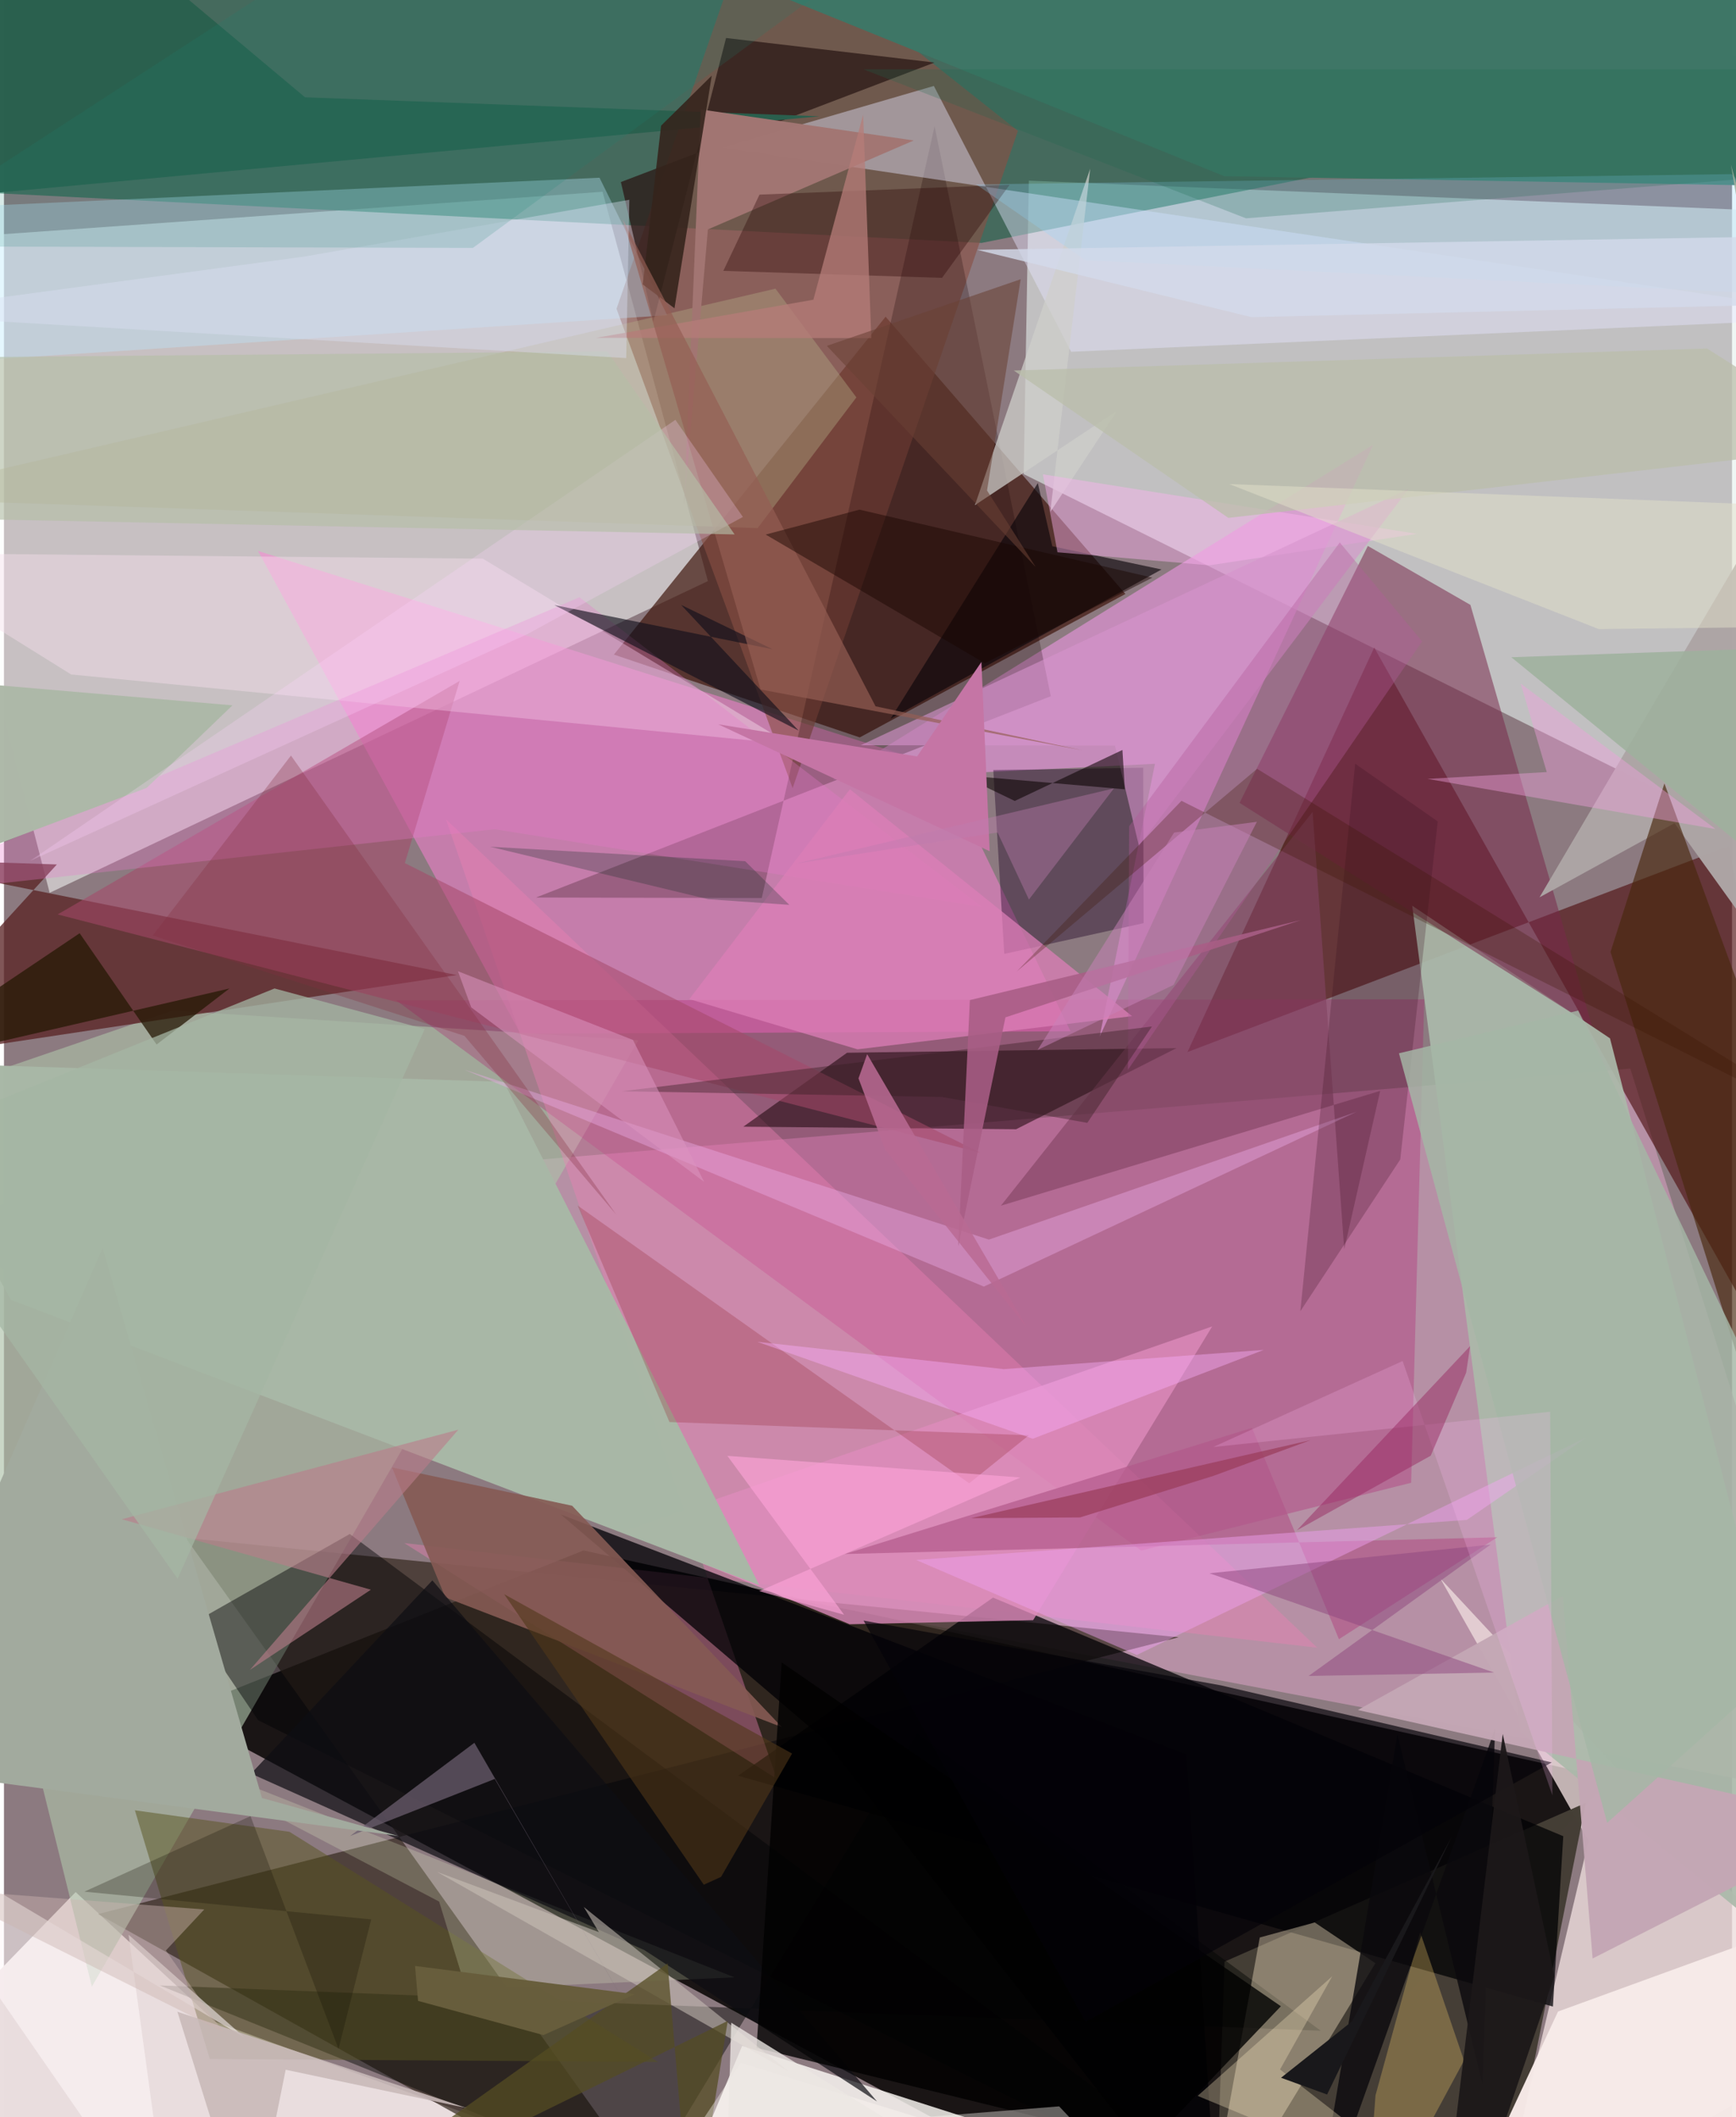 <svg xmlns="http://www.w3.org/2000/svg" width="228" height="278" viewBox="0 0 836 1024"><path fill="#8c7a80" d="M0 0h836v1024H0z"/><path fill="#1a1515" fill-opacity=".992" d="M777.373 860.12L280.409 749.903 84.027 828.009 564.093 1086z"/><path fill="#fbfffe" fill-opacity=".529" d="M340.546 281.053L22.106 431.827l-81.362-314.4 348.83-24.666z"/><path fill="#e4f0ed" fill-opacity=".596" d="M878.331 420.78l-16.474-318.467L495.81 87.374l-2.483 141.948z"/><path fill="#3e150b" fill-opacity=".686" d="M542.54 287.285L426.512 153.19 295.085 316.608l118.925 40.05z"/><path fill="#c699b2" fill-opacity=".729" d="M898 871.595L786.78 516.842-62 587.632l439.33 185.005z"/><path fill="#015c3d" fill-opacity=".506" d="M-23.149-62L-38.797 91.675l511.74 25.825L898 33.012z"/><path fill="#e9ddde" fill-opacity=".992" d="M-62 1014.616l96.679-99.484 67.7 62.816L398.177 1086z"/><path fill="#eddcdc" fill-opacity=".788" d="M720.193 1086L898 981.944 694.883 763.457l71.685 126.856z"/><path fill="#521416" fill-opacity=".663" d="M572.535 508.85L662.89 313.2 898 731.284l-63.593-322.041z"/><path fill="#392c23" fill-opacity=".729" d="M45.552 925.762L332.35 1086 87.915 743.824l480.311 48.064z"/><path fill="#ff82d8" fill-opacity=".498" d="M515.977 498.796l-266.064 1.192-127.011-233.524 331.304 104.578z"/><path fill="#453f36" fill-opacity=".996" d="M765.224 871.985L722.612 1086H585.755l4.74-137.225z"/><path fill="#acc1a8" fill-opacity=".639" d="M306.88 503.15L81.56 488.785-62 537.888 42.533 960.834z"/><path fill="#ad0062" fill-opacity=".255" d="M680.757 717.162L550.15 749.965 189.76 483.841l497.345-.516z"/><path fill="#592324" fill-opacity=".765" d="M-62 513.985l87.586-95.87-87.586-2.92 281.092 56.407z"/><path fill="#df92d3" fill-opacity=".69" d="M530.037 501.466l132.337-286.36-261.287 161.976 155.745-7.656z"/><path fill="#fcfaf5" fill-opacity=".816" d="M331.099 1051.467l26.023-61.938L658.98 1086H337.338z"/><path fill="#eb80b3" fill-opacity=".408" d="M193.637 746.324l441.704 50.617-421.51-400.663 160.05 464.088z"/><path fill="#884e43" fill-opacity=".616" d="M490.531 63.285L381.54 381.202l-85.2-231.851 65.128-188.305z"/><path fill="#000004" fill-opacity=".733" d="M754.35 888.105l-5.005 82.395L355.17 858.865l123.313-86.16z"/><path fill="#abb9aa" fill-opacity=".925" d="M733.572 837.42L898 971.887l-121.044-469.68-95.684-64.148z"/><path fill="#000400" fill-opacity=".443" d="M441.878 838.646L310.483 1055.31 75.39 960.283l561.668 21.924z"/><path fill="#fdebc8" fill-opacity=".384" d="M607.522 937.098l26.584-7.274 29.37 19.715L580.396 1086z"/><path fill="#77284a" fill-opacity=".529" d="M659.811 264.059l49.618 28.502 58.799 203.582-170.465-107.83z"/><path fill="#170306" fill-opacity=".533" d="M357.68 544.944l50.186-35.762 159.417-2.266-77.643 39.26z"/><path fill="#3e7666" fill-opacity=".992" d="M842.222-57.997l-3.973 147.554-247.864-4.333L227.291-62z"/><path fill="#000003" fill-opacity=".443" d="M629.95 1086L167.308 741.936l-76.012 43.176 31.654 46.881z"/><path fill="#180000" fill-opacity=".243" d="M506.42 336.734L450.217 61.03 366.61 434.337l-109.253-.236z"/><path fill="#e6e7ff" fill-opacity=".431" d="M516.264 170.14L898 153.45 347.491 71.372l102.372-29.804z"/><path fill="#de8bbc" fill-opacity=".784" d="M300.133 740.557l284.388-99.022-86.633 142.084-88.744 1.987z"/><path fill="#1d0024" fill-opacity=".396" d="M483.913 461.37l-5.293-88.902 72.522-1.144.193 75.167z"/><path fill="#a8b7a6" fill-opacity=".992" d="M365.453 766.739L241.811 523.272-62 513.457 3.475 628.71z"/><path fill="#a5496a" fill-opacity=".545" d="M472.167 557.505l-278.22-140.06 26.516-88.122-194.49 112.954z"/><path fill="#2c1a17" fill-opacity=".765" d="M349.332 18.377L314.155 155.64l-15.71-67.59 151.721-57.8z"/><path fill="#f7e0ee" fill-opacity=".431" d="M32.508 326.217l347.609 33.706-148.432-89.712L-62 267.415z"/><path fill="#f6eae8" fill-opacity=".976" d="M898 919.718L861.985 1086H699.096l52.712-113.093z"/><path fill="#585420" fill-opacity=".494" d="M99.576 995.84l216.826 1.474-178.28-111.331-74.784-10.407z"/><path fill="#010105" fill-opacity=".753" d="M587.62 1086l-15.487-237.42L269.36 732.484l127.223 108.647z"/><path fill="#bae8ff" fill-opacity=".353" d="M288.118 85.959l32.75 66.508-378.127 24.698L-62 101.929z"/><path fill="#b1ab86" fill-opacity=".4" d="M412.374 192.202l-39.135-52.581L-62 240.989l426.602 14.446z"/><path fill="#ada5a5" fill-opacity=".984" d="M898 523.053l-2.029-348.872L742.86 434.008l65.302-35.847z"/><path fill="#0b060b" fill-opacity=".631" d="M507.17 264.205l52.836 11.223-131.069 72.184 71.221-113.954z"/><path fill="#4a280e" fill-opacity=".659" d="M777.21 460.411l70.433 224.515L898 637.28l-94.72-258.367z"/><path fill="#855a53" fill-opacity=".902" d="M274.87 728.272l101.464 107.081-162.832-62.763-25.782-62.847z"/><path fill="#2a604e" fill-opacity=".98" d="M394.587 56.25l-440.08 40.868L15.595-62l130.06 109.063z"/><path fill="#f2fed2" fill-opacity=".212" d="M210.527 919.731l-154.43-81.01 297.308 117.652-129.863 5.788z"/><path fill="#cfcfcb" fill-opacity=".733" d="M538.455 198.714l-68.737 45.614 55.775-162.72-19.281 165.969z"/><path fill="#a27673" fill-opacity=".996" d="M329.059 244.182l11.493-133.223 99.549-43.02-103.014-15.005z"/><path fill="#0e0d13" fill-opacity=".702" d="M422.363 1016.406L309.798 943.19l-190.25-85.353 87.705-93.471z"/><path fill="#824462" fill-opacity=".624" d="M633.081 392.691L482.301 583.15l183.48-55.528-17.4 76.596z"/><path fill="#e877cd" fill-opacity=".31" d="M-62 433.833l299.399-32.763 235.684 37.566L278.418 288.88z"/><path fill="#6c5e6e" fill-opacity=".737" d="M227.582 842.926l83.085 143.55-73.213-126.072-70.04 27.646z"/><path fill="#b1588a" fill-opacity=".682" d="M406.75 751.622l197.003-61.007 42.069 102.212 76.603-49.292z"/><path fill="#962b37" fill-opacity=".282" d="M277.555 583.096L466.97 717.424l28.86-23.237-173.887-6.394z"/><path fill="#fcd26e" fill-opacity=".29" d="M685.142 934.596l21.193 62.036-48.16 89.368 5.331-72.53z"/><path fill="#000001" fill-opacity=".788" d="M617.734 970.352l-63.715 66.847-189.94-46.73 12.171-186.405z"/><path fill="#261805" fill-opacity=".753" d="M73.835 505.199l35.24-27.1L-62 517.655l98.616-66.29z"/><path fill="#feb3f2" fill-opacity=".431" d="M583.155 273.423l-73.485-6.31-7.068-37.7 180.927 28.79z"/><path fill="#110f1a" fill-opacity=".627" d="M266.255 292.644l118.158 60.713-56.833-60.792 44.27 21.458z"/><path fill="#efa1f1" fill-opacity=".455" d="M548.058 800.452l217.425-105.174-57.77 39.842-266.453 19.375z"/><path fill="#270100" fill-opacity=".341" d="M486.53 89.353l-32.721 45.042-105.8-3.383 17.495-36.878z"/><path fill="#fff8fa" fill-opacity=".553" d="M-62 879.734L80.769 1086l-20.48-150.237 56.138 49.757z"/><path fill="#dc7eb7" fill-opacity=".745" d="M545.753 491.474L409.25 381.737 331.57 483.23l81.35 24.292z"/><path fill="#0a090d" fill-opacity=".8" d="M632.293 1086l41.842-247.033 41.124 169.117 6.121-172.003z"/><path fill="#d693cd" fill-opacity=".592" d="M679.603 236.345L414.488 360.448l122.991.153 11.589 48.468z"/><path fill="#e9a9e5" fill-opacity=".42" d="M654.401 537.715l-180.357 84.558-251.192-104.847 253.645 82.128z"/><path fill="#cbc1b8" fill-opacity=".549" d="M209.427 905.322l78.366 29.173-7.29-12.16 99.08 79.556z"/><path fill="#f8e4be" fill-opacity=".329" d="M617.333 1000.928l80.304 62.6-120.162-49.823 65.104-57.85z"/><path fill="#c4a7b4" fill-opacity=".969" d="M768.55 947.257L898 881.479l-243.045-54.408 99.168-55.227z"/><path fill="#34231c" fill-opacity=".886" d="M324.38 149.107L342.41 36.59l-24.504 24.18L309 137.54z"/><path fill="#b67c79" fill-opacity=".749" d="M286.422 163.41l133.173.12-3.951-108.047-24.064 89.474z"/><path fill="#a2aa9e" d="M190.608 887.94l-65.787-18.31-77.08-266.063L-62 854.317z"/><path fill="#361020" fill-opacity=".243" d="M675.487 560.8l18.127-163.5-39.933-27.914-26.531 264.819z"/><path fill="#f8adfb" fill-opacity=".424" d="M364.394 648.969L483.632 662.2l125.792-9.297-111.707 42.966z"/><path fill="#adb8a8" fill-opacity=".988" d="M-61.731 430.34l130.758-49.257 41.518-39.941L-62 326.366z"/><path fill="#b97c8a" fill-opacity=".604" d="M118.941 807.713l58.563-38.829L57.016 734.8l162.812-43.319z"/><path fill="#513718" fill-opacity=".588" d="M381.262 848.137L242 771.067l96.557 140.51 8.365-3.804z"/><path fill="#8ed8ff" fill-opacity=".251" d="M523.148 125.812l-52.803-36.62 365.423-4.968L898 144.347z"/><path fill="#a5b7a6" fill-opacity=".827" d="M674.869 509.436l100.717 372.215L898 771.573l-136.432-282.79z"/><path fill="#b25b9a" fill-opacity=".365" d="M686.072 310.228l-39.843-47.854-101.902 137.244-.577 117.806z"/><path fill="#544c22" fill-opacity=".737" d="M129.244 1086l191.798-136.338L332.65 1086l17.504-108.581z"/><path fill="#fffbf4" fill-opacity=".38" d="M356.46 997.71l189.26 58.288-35.256-37.22-177.554 14.177z"/><path fill="#3a1502" fill-opacity=".275" d="M606.233 371.85l-116.234 97.983 79.644-82.504L898 551.674z"/><path fill="#f0a0dd" fill-opacity=".42" d="M827.975 400.97l-139.303-24.252 57.689-3.295-12.599-42.775z"/><path fill="#c8b9b8" fill-opacity=".89" d="M224.056 1019.633l-140.16-46.636L119.19 1086l17.098-84.944z"/><path fill="#955d53" fill-opacity=".675" d="M421.649 341.61L299.35 106.059l66.67 227.415 155.852 29.458z"/><path fill="#babea9" fill-opacity=".737" d="M488.534 179.218l103.792 71.259L898 215.41l-74.113-46.85z"/><path fill="#ffd4ff" fill-opacity=".251" d="M324.826 203.06L12.686 416.366l240.082-109.452 104.706-56.882z"/><path fill="#090000" fill-opacity=".561" d="M542.257 381.765l-79.217-6.873 25.954 12.5 52.09-24.66z"/><path fill="#180600" fill-opacity=".463" d="M368.505 258.546l106.008 62.259 81.068-41.42-141.698-32.88z"/><path fill="#832e41" fill-opacity=".306" d="M296.163 587.41l-73.392-86.399-150.803-48.535 66.877-87.036z"/><path fill="#040208" fill-opacity=".663" d="M588.818 815.166l159.972 37.263-225.54 125.428-107.39-194.03z"/><path fill="#fda4d8" fill-opacity=".624" d="M491.708 714.604l-126.34 54.984 41.077 11.42-56.48-76.868z"/><path fill="#c575a5" d="M441.754 365.847l-96.232-15.527 131.333 61.391-3.99-91.548z"/><path fill="#1c1819" fill-opacity=".941" d="M750.04 955.842L705.772 1086l-6.85-31.373 26.154-215.945z"/><path fill="#341c20" fill-opacity=".392" d="M524.099 543.079l31.257-46.602-256.365 31.329 154.81 2.766z"/><path fill="#db95c0" fill-opacity=".533" d="M226.044 487.217l112.7 84.427-34.457-68.671-84.664-33.22z"/><path fill="#8d477e" fill-opacity=".502" d="M719.174 747.08l-135.942 13.854 137.623 48.019-89.7 1.652z"/><path fill="#a95e85" fill-opacity=".878" d="M484.486 492.058l142.946-47.053-160.148 38.705-5.613 119.141z"/><path fill="#b5bda7" fill-opacity=".643" d="M-20.185 250.973l373.658 7.506-61.637-88.497L-62 173.165z"/><path fill="#19181b" d="M640.097 1013.042l60.302-124.68-48.291 89.326-34.286 27.25z"/><path fill="#102b23" fill-opacity=".263" d="M358.594 416.545l21.342 21.098-39.238-2.718-105.466-25.383z"/><path fill="#e3e0ca" fill-opacity=".49" d="M771.51 304.263L898 302.797v-56.915L592.783 234.12z"/><path fill="#febef6" fill-opacity=".208" d="M748.011 682.826l-162.983 17.038 91.608-41.592 72.454 210.04z"/><path fill="#cbb4af" fill-opacity=".439" d="M96.9 923.525l-18.563 19.85 27.684 39.429-137.75-69.118z"/><path fill="#97265f" fill-opacity=".467" d="M625.47 740.178l64.76-36.11 17.132-40.116 1.93-12.899z"/><path fill="#1e6b50" fill-opacity=".231" d="M600.838 105.593l262.077-20.735 5.368-51.31-452.475-.017z"/><path fill="#b96a93" fill-opacity=".859" d="M494.89 642.149l-68.613-86.15-12.873-34.428 4.193-11.711z"/><path fill="#9eb19d" fill-opacity=".859" d="M898 455.827L835.477 79.599 898 312.046l-168.787 5.827z"/><path fill="#d3daeb" fill-opacity=".796" d="M898 113.72l-427.224 7.12 132.698 32.554L898 146.429z"/><path fill="#120e00" fill-opacity=".255" d="M177.665 928.342l-138.767-13.41 80.374-36.536 42.584 112.587z"/><path fill="#dadff2" fill-opacity=".408" d="M301.032 173.193L-62 151.988l207.38-27.9 157.16-27.455z"/><path fill="#1a8774" fill-opacity=".169" d="M216.908-62L-62 119.113l288.868.79 227.548-167.24z"/><path fill="#694134" fill-opacity=".561" d="M398.087 167.294l93.769-32.242-16.271 102.186 23.515 36.995z"/><path fill="#ece7e3" fill-opacity=".784" d="M212.535 1024.053L348.51 1086l3.346-107.685 88.123 54.761z"/><path fill="#c881b8" fill-opacity=".51" d="M606.131 397.476l-40.04 5.203-66.047 105.139 65.78-31.455z"/><path fill="#685e3d" fill-opacity=".996" d="M305.194 964.507l-106.318-13.646 1.448 16.888 60.654 16.546z"/><path fill="#993b59" fill-opacity=".682" d="M467.891 734.283l164.215-37.738-46.98 17.273-64.55 20.11z"/><path fill="#a4b6a3" fill-opacity=".741" d="M-62 556.13l192.888-78.04 72.672 19.606L83.992 763.56z"/><path fill="#bf7cb0" fill-opacity=".396" d="M382.737 417.782l97.95-15.111 15.167 32.395 41.113-53.755z"/></svg>